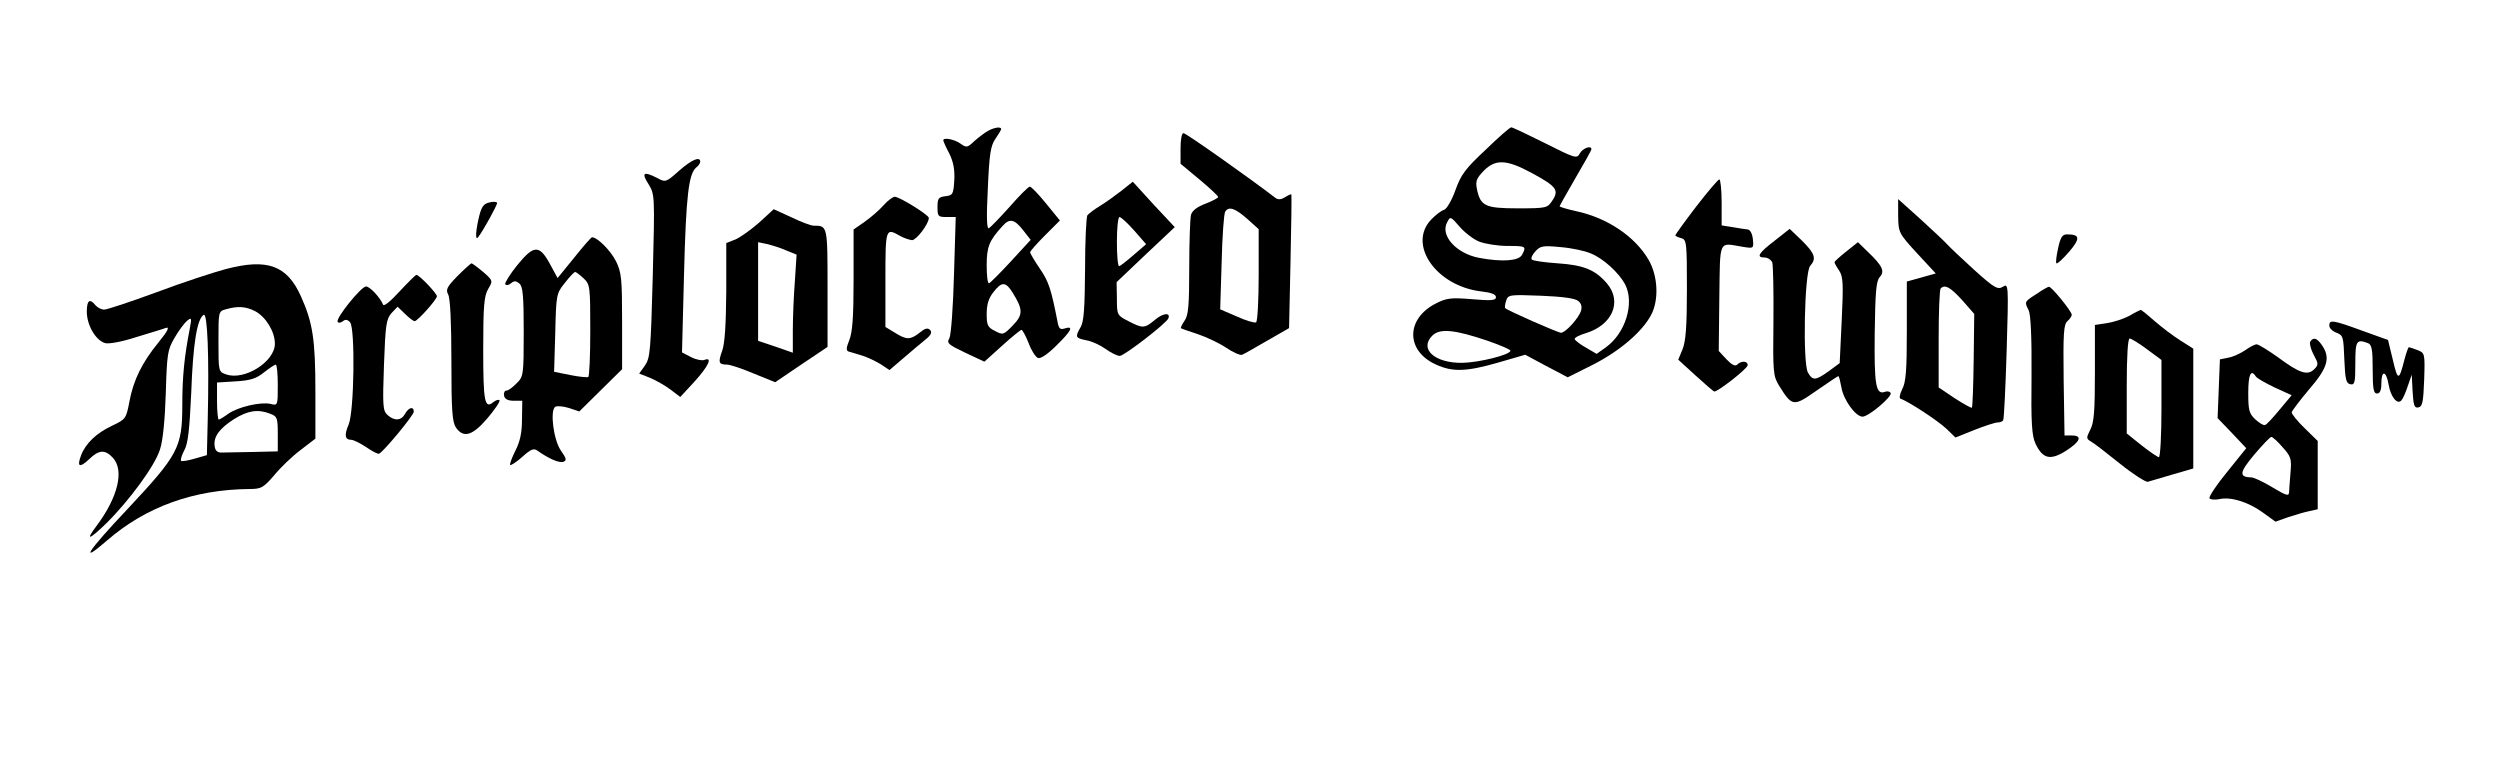 <?xml version="1.0" standalone="no"?>
<!DOCTYPE svg PUBLIC "-//W3C//DTD SVG 20010904//EN"
 "http://www.w3.org/TR/2001/REC-SVG-20010904/DTD/svg10.dtd">
<svg version="1.0" xmlns="http://www.w3.org/2000/svg"
 width="864pt" height="263pt" viewBox="0 0 864 263"
 preserveAspectRatio="xMidYMid meet">

<g transform="translate(0,263) scale(0.1,-0.1)"
fill="#000000" stroke="none">
<path d="M3415 2178 c-11 -6 -32 -22 -47 -35 -25 -24 -28 -24 -49 -9 -22 15
-59 22 -59 11 0 -3 9 -24 21 -46 14 -29 19 -55 17 -92 -3 -48 -5 -52 -30 -55
-25 -3 -28 -8 -28 -38 0 -32 2 -34 32 -34 l31 0 -6 -199 c-3 -110 -10 -209
-16 -220 -10 -17 -4 -22 55 -50 l66 -31 61 55 c33 30 64 55 67 55 4 0 15 -21
25 -46 9 -25 24 -48 32 -51 9 -4 34 13 64 43 52 51 61 69 29 59 -15 -5 -20 -1
-24 17 -23 118 -31 144 -62 189 -19 28 -34 54 -34 57 0 4 23 30 51 58 l52 52
-48 59 c-26 32 -51 58 -56 58 -5 0 -36 -31 -70 -70 -34 -38 -67 -72 -72 -74
-7 -2 -8 44 -3 139 5 119 10 147 26 170 11 16 20 31 20 34 0 9 -23 6 -45 -6z
m122 -345 l25 -32 -69 -75 c-37 -40 -71 -74 -75 -75 -5 -1 -8 27 -8 62 0 63 8
85 54 135 25 29 42 25 73 -15z m-37 -215 c36 -58 36 -76 0 -113 -32 -33 -34
-33 -61 -19 -26 13 -29 20 -29 60 0 32 7 54 23 74 29 38 43 37 67 -2z"/>
<path d="M5134 2112 c-70 -65 -85 -86 -104 -139 -13 -36 -30 -65 -39 -68 -10
-3 -30 -18 -45 -34 -82 -86 17 -229 172 -248 35 -4 52 -10 52 -20 0 -11 -15
-13 -83 -7 -73 6 -88 4 -125 -15 -104 -53 -104 -164 1 -211 57 -26 104 -25
215 7 l93 27 73 -39 74 -39 88 44 c92 47 169 113 200 171 28 52 24 136 -9 192
-47 80 -142 144 -249 167 -32 7 -58 15 -58 17 0 2 25 46 55 98 30 51 55 96 55
99 0 15 -30 4 -40 -14 -10 -19 -15 -18 -120 35 -60 30 -113 55 -117 55 -5 0
-45 -35 -89 -78z m160 -80 c85 -46 95 -59 71 -95 -17 -26 -20 -27 -120 -27
-113 0 -129 8 -141 68 -5 26 -1 36 24 62 41 41 79 39 166 -8z m-182 -237 c21
-8 65 -15 98 -15 64 0 66 -1 50 -31 -12 -21 -69 -25 -149 -10 -78 15 -134 77
-110 122 11 22 12 22 43 -14 17 -20 48 -44 68 -52z m386 -41 c43 -17 97 -67
118 -106 34 -65 2 -170 -67 -219 l-31 -22 -36 21 c-20 11 -38 25 -40 30 -1 5
16 14 40 21 90 28 125 108 72 171 -40 47 -80 64 -171 70 -45 3 -86 9 -89 13
-4 4 1 16 12 28 17 19 26 21 87 15 38 -3 85 -13 105 -22z m-44 -164 c11 -8 14
-20 10 -34 -8 -26 -54 -76 -69 -76 -11 0 -185 77 -193 85 -2 2 -1 13 3 25 7
22 11 22 120 18 74 -3 119 -9 129 -18z m-312 -138 c43 -15 78 -30 78 -34 0
-14 -108 -41 -167 -42 -95 -1 -149 48 -103 94 26 26 77 21 192 -18z"/>
<path d="M4080 2117 l0 -53 65 -54 c36 -30 65 -57 65 -61 0 -3 -20 -14 -44
-23 -29 -11 -46 -24 -50 -39 -3 -12 -6 -94 -6 -182 0 -131 -3 -165 -16 -183
-9 -13 -14 -25 -13 -26 2 -2 29 -11 59 -21 30 -10 74 -31 98 -47 24 -16 48
-27 55 -24 7 3 46 25 87 49 l75 43 5 229 c3 127 4 231 3 233 0 2 -10 -2 -21
-9 -14 -9 -24 -10 -34 -3 -83 64 -309 224 -318 224 -6 0 -10 -23 -10 -53z
m230 -243 l40 -36 0 -159 c0 -87 -4 -160 -9 -163 -5 -3 -35 6 -66 20 l-58 25
5 162 c2 90 8 168 12 175 12 20 34 13 76 -24z"/>
<path d="M2347 2040 c-45 -40 -47 -41 -76 -25 -47 24 -55 18 -30 -21 22 -36
22 -38 15 -317 -7 -260 -9 -284 -27 -310 l-20 -28 38 -15 c21 -9 53 -27 71
-41 l33 -25 49 53 c49 54 64 87 34 75 -8 -3 -29 1 -46 10 l-31 16 7 272 c7
270 16 345 42 367 8 6 14 15 14 20 0 20 -30 7 -73 -31z"/>
<path d="M5862 1916 c-40 -52 -72 -97 -72 -99 0 -3 9 -7 20 -10 19 -5 20 -14
20 -176 0 -130 -4 -180 -15 -208 l-15 -36 59 -54 c33 -30 62 -55 65 -56 9 -4
116 79 116 91 0 15 -22 16 -36 2 -7 -7 -19 -1 -37 18 l-27 29 2 184 c3 206 -4
190 81 176 38 -6 38 -6 35 26 -2 19 -9 33 -18 34 -8 1 -32 4 -52 8 l-38 6 0
79 c0 44 -4 80 -8 80 -4 0 -40 -42 -80 -94z"/>
<path d="M3876 1971 c-22 -17 -55 -41 -75 -53 -20 -12 -39 -27 -43 -32 -4 -6
-8 -90 -8 -186 -1 -133 -4 -181 -15 -200 -20 -35 -19 -38 19 -46 19 -3 49 -17
67 -30 18 -13 40 -24 49 -24 15 0 162 113 168 130 8 21 -19 18 -46 -5 -36 -30
-42 -31 -92 -5 -39 20 -40 21 -40 78 l-1 57 100 95 101 95 -73 78 -72 79 -39
-31z m44 -138 l41 -47 -43 -37 c-24 -21 -46 -38 -50 -39 -5 0 -8 38 -8 85 0
47 4 85 9 85 5 0 28 -21 51 -47z"/>
<path d="M3054 1921 c-15 -17 -44 -42 -65 -57 l-39 -27 0 -174 c0 -130 -4
-182 -15 -209 -11 -27 -11 -36 -2 -39 7 -2 28 -8 47 -14 19 -6 48 -20 64 -30
l30 -20 49 42 c27 23 61 52 76 64 19 15 23 25 15 33 -8 8 -18 5 -36 -10 -32
-25 -45 -25 -85 0 l-33 20 0 165 c0 177 1 178 50 150 14 -8 33 -14 42 -15 15
0 58 56 58 77 0 10 -101 73 -118 73 -6 0 -24 -13 -38 -29z"/>
<path d="M1690 1930 c-20 -5 -27 -15 -37 -60 -10 -47 -10 -73 0 -59 18 23 67
113 65 118 -2 4 -14 5 -28 1z"/>
<path d="M6560 1884 c1 -58 2 -60 65 -129 l65 -70 -50 -14 -50 -14 0 -171 c0
-135 -3 -177 -16 -201 -8 -16 -11 -31 -6 -33 26 -8 131 -77 159 -104 l31 -30
65 26 c36 14 72 26 81 26 8 0 17 3 19 8 3 4 8 112 12 240 7 231 6 233 -13 221
-18 -11 -29 -5 -100 59 -43 39 -85 79 -92 87 -7 8 -48 47 -91 86 l-79 71 0
-58z m221 -291 l42 -48 -2 -160 c-1 -88 -4 -161 -6 -164 -2 -2 -29 13 -60 33
l-55 37 0 168 c0 92 3 171 7 174 14 15 33 5 74 -40z"/>
<path d="M2625 1862 c-28 -25 -65 -51 -82 -59 l-33 -13 0 -168 c-1 -112 -5
-179 -14 -204 -15 -41 -12 -48 16 -48 11 0 53 -14 93 -31 l74 -30 90 61 91 61
0 203 c0 217 0 216 -48 216 -9 0 -44 13 -77 29 l-61 28 -49 -45z m91 -97 l37
-15 -6 -93 c-4 -50 -7 -127 -7 -169 l0 -77 -60 21 -60 20 0 170 0 171 29 -6
c17 -4 47 -13 67 -22z"/>
<path d="M6133 1798 c-56 -43 -65 -58 -34 -58 10 0 22 -8 26 -17 3 -10 5 -101
4 -204 -2 -175 -1 -188 19 -221 46 -74 50 -74 130 -18 39 27 73 50 75 50 3 0
7 -18 11 -39 7 -43 49 -101 73 -101 21 0 104 70 97 82 -3 5 -12 7 -19 4 -32
-12 -38 22 -36 202 2 142 5 180 17 194 19 20 10 39 -40 87 l-35 34 -40 -32
c-23 -18 -41 -35 -41 -37 0 -3 7 -16 16 -29 14 -21 15 -46 9 -172 l-7 -148
-38 -28 c-46 -33 -56 -33 -72 -4 -18 33 -12 346 8 368 22 25 17 42 -28 87
l-43 41 -52 -41z"/>
<path d="M7113 1773 c-6 -27 -9 -50 -6 -53 3 -3 22 15 44 40 39 46 38 60 -7
60 -16 0 -23 -9 -31 -47z"/>
<path d="M1984 1739 l-57 -70 -26 48 c-37 68 -56 67 -113 -3 -26 -32 -44 -62
-42 -66 3 -5 12 -4 20 3 11 9 17 9 29 -1 12 -10 15 -42 15 -167 0 -150 -1
-155 -25 -178 -13 -14 -29 -25 -35 -25 -6 0 -10 -8 -8 -17 2 -12 13 -18 33
-18 l30 0 -1 -65 c0 -46 -7 -77 -23 -108 -12 -24 -20 -46 -18 -49 3 -2 22 10
42 28 30 27 40 31 53 21 40 -28 75 -43 89 -38 12 5 11 11 -8 38 -26 36 -39
140 -20 152 6 4 28 2 47 -4 l36 -12 74 73 74 73 0 165 c0 147 -2 169 -21 208
-18 36 -64 83 -83 83 -3 0 -31 -32 -62 -71z m33 -71 c22 -21 23 -27 23 -179 0
-87 -3 -160 -7 -162 -5 -2 -33 1 -63 7 l-55 11 4 135 c3 132 4 136 33 172 16
21 32 38 36 38 3 0 16 -10 29 -22z"/>
<path d="M780 1700 c-41 -11 -149 -46 -239 -80 -90 -33 -171 -60 -181 -60 -10
0 -23 7 -30 15 -20 25 -30 17 -30 -22 0 -47 31 -100 64 -109 14 -3 58 5 107
21 46 14 93 28 103 32 13 4 5 -12 -26 -50 -57 -70 -87 -130 -101 -206 -11 -58
-13 -60 -59 -82 -54 -25 -92 -61 -108 -103 -15 -40 -5 -44 28 -13 34 33 55 34
82 5 40 -43 18 -136 -56 -235 -40 -53 -27 -50 32 7 81 80 170 201 187 257 10
30 17 102 20 195 4 135 6 149 30 190 14 25 34 51 43 59 16 13 17 11 10 -26
-19 -97 -26 -167 -26 -265 0 -147 -14 -172 -190 -360 -139 -147 -168 -193 -69
-107 134 116 299 175 490 177 42 0 49 4 87 48 22 27 63 66 91 87 l51 39 0 163
c0 179 -9 238 -50 329 -48 107 -116 132 -260 94z m101 -145 c38 -20 69 -71 69
-113 0 -62 -105 -128 -168 -106 -27 9 -27 10 -27 114 0 103 0 104 25 111 42
12 69 10 101 -6z m-163 -371 l-3 -127 -42 -12 c-23 -7 -44 -10 -47 -8 -3 3 2
20 11 37 13 23 18 72 24 201 6 167 20 253 43 267 13 8 19 -143 14 -358z m242
115 c0 -71 0 -71 -25 -65 -33 8 -112 -10 -146 -34 -15 -11 -30 -20 -33 -20 -3
0 -6 29 -6 64 l0 64 64 4 c50 3 71 9 97 30 19 15 37 27 42 28 4 0 7 -32 7 -71z
m-26 -99 c24 -9 26 -14 26 -70 l0 -60 -85 -2 c-47 -1 -95 -2 -107 -2 -16 -1
-24 6 -26 21 -5 33 15 61 66 94 48 30 83 36 126 19z"/>
<path d="M1581 1676 c-37 -38 -41 -47 -32 -64 7 -13 11 -97 11 -229 0 -173 3
-212 16 -231 26 -37 57 -28 109 33 26 31 45 59 41 62 -3 3 -12 0 -20 -6 -31
-26 -36 -2 -36 181 0 152 3 184 17 209 17 29 17 29 -17 59 -19 16 -37 29 -40
30 -3 0 -25 -20 -49 -44z"/>
<path d="M1381 1623 c-31 -34 -54 -53 -57 -46 -11 26 -46 63 -59 63 -17 0
-106 -111 -98 -122 2 -5 11 -4 18 2 9 7 16 6 25 -4 18 -23 14 -307 -5 -353
-16 -37 -13 -53 9 -53 7 0 30 -11 51 -25 20 -14 41 -25 45 -23 15 6 120 133
120 145 0 20 -18 15 -30 -7 -13 -24 -37 -26 -61 -4 -16 15 -17 31 -12 173 5
139 8 158 26 179 l21 22 26 -25 c14 -14 29 -25 33 -25 10 0 76 74 77 86 0 10
-61 74 -71 74 -3 0 -29 -26 -58 -57z"/>
<path d="M7038 1614 c-42 -27 -42 -27 -27 -56 7 -14 11 -91 10 -224 -2 -169 1
-210 14 -238 25 -52 51 -58 105 -24 50 32 58 53 20 53 l-25 0 -3 191 c-2 161
0 193 13 204 8 7 15 17 15 22 0 12 -70 98 -79 97 -3 0 -23 -11 -43 -25z"/>
<path d="M7358 1538 c-21 -11 -56 -22 -78 -25 l-40 -6 0 -166 c0 -131 -3 -172
-16 -196 -14 -28 -14 -31 1 -40 10 -5 55 -40 101 -77 46 -37 90 -65 97 -63 6
2 45 13 85 25 l72 21 0 207 0 207 -44 28 c-24 15 -64 45 -89 67 -25 22 -47 40
-49 39 -1 0 -20 -9 -40 -21z m62 -115 l50 -37 0 -168 c0 -92 -4 -168 -9 -168
-4 0 -31 18 -60 41 l-51 41 0 164 c0 105 4 164 10 164 6 0 33 -17 60 -37z"/>
<path d="M8050 1505 c0 -9 11 -20 25 -25 23 -9 24 -14 27 -92 3 -70 6 -83 21
-86 15 -3 17 6 17 72 0 79 4 85 44 70 13 -5 16 -23 16 -90 0 -68 3 -84 15 -84
10 0 15 11 15 35 0 47 17 44 25 -4 7 -42 30 -71 44 -55 5 5 15 27 22 49 l14
40 3 -58 c3 -49 6 -58 20 -55 14 3 17 18 20 96 3 91 2 92 -23 102 -15 6 -28
10 -30 10 -2 0 -9 -19 -15 -42 -19 -75 -23 -75 -40 -3 l-17 70 -89 32 c-101
37 -114 39 -114 18z"/>
<path d="M7984 1449 c-3 -6 2 -26 12 -45 17 -31 17 -35 2 -50 -23 -23 -51 -14
-125 41 -35 25 -68 45 -74 45 -6 0 -24 -9 -39 -20 -16 -11 -42 -23 -58 -26
l-30 -6 -4 -102 -4 -101 50 -52 49 -52 -66 -82 c-37 -45 -64 -86 -61 -91 3 -5
19 -6 34 -3 40 9 100 -10 150 -46 l44 -32 45 16 c25 8 58 18 74 21 l27 6 0
118 0 118 -45 44 c-25 24 -45 49 -45 55 1 5 28 41 60 79 65 75 75 110 44 154
-17 24 -29 28 -40 11z m-188 -120 c4 -6 33 -23 65 -38 l59 -27 -41 -49 c-23
-28 -45 -52 -51 -54 -5 -2 -20 7 -34 20 -21 20 -24 31 -24 91 0 63 9 84 26 57z
m93 -245 c29 -32 31 -40 27 -87 -2 -29 -5 -60 -5 -69 -1 -14 -11 -10 -58 18
-31 19 -64 34 -72 34 -44 1 -42 17 9 78 29 34 55 62 60 62 4 0 22 -16 39 -36z"/>
</g>
</svg>
